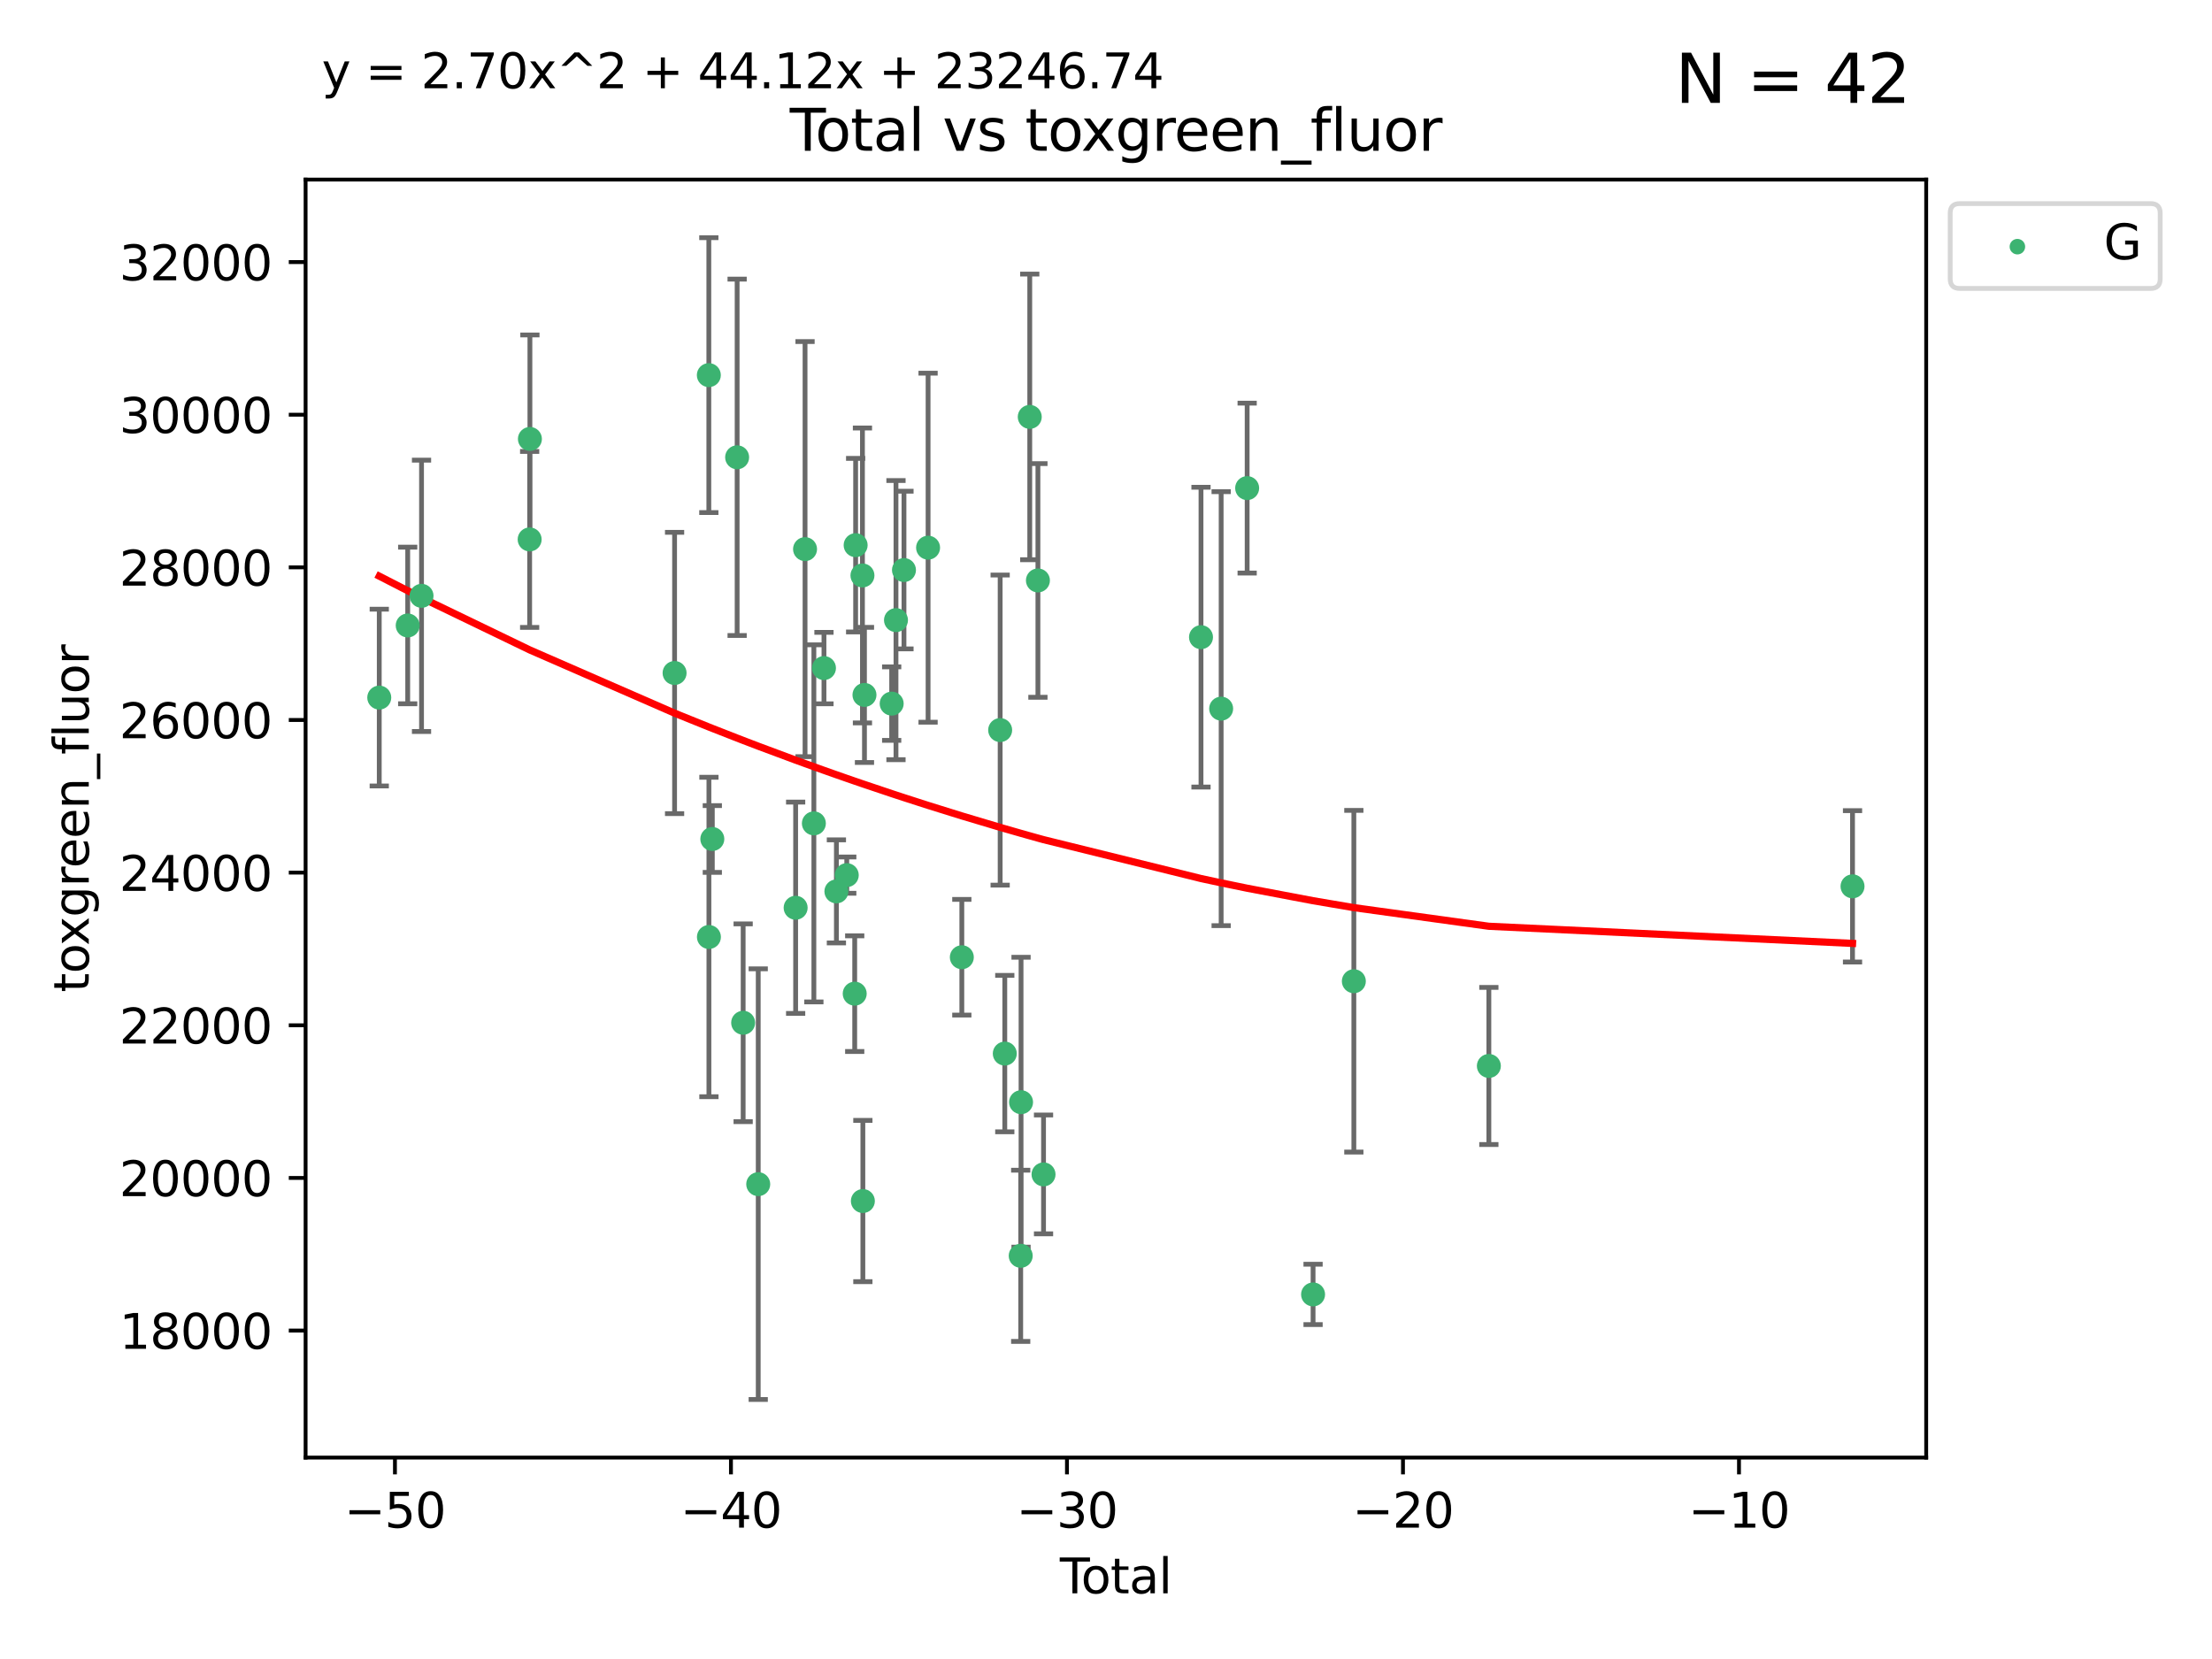 <?xml version="1.0" encoding="utf-8" standalone="no"?>
<!DOCTYPE svg PUBLIC "-//W3C//DTD SVG 1.1//EN"
  "http://www.w3.org/Graphics/SVG/1.1/DTD/svg11.dtd">
<svg xmlns:xlink="http://www.w3.org/1999/xlink" width="460.8pt" height="345.6pt" viewBox="0 0 460.8 345.6" xmlns="http://www.w3.org/2000/svg" version="1.1">
 <defs>
  <style type="text/css">*{stroke-linejoin: round; stroke-linecap: butt}</style>
 </defs>
 <g id="figure_1">
  <g id="patch_1">
   <path d="M 0 345.6 
L 460.8 345.6 
L 460.8 0 
L 0 0 
z
" style="fill: #ffffff"/>
  </g>
  <g id="axes_1">
   <g id="patch_2">
    <path d="M 63.661 303.64 
L 401.26 303.64 
L 401.26 37.411 
L 63.661 37.411 
z
" style="fill: #ffffff"/>
   </g>
   <g id="PathCollection_1">
    <defs>
     <path id="m432cf4b2cd" d="M 0 1.118 
C 0.297 1.118 0.581 1 0.791 0.791 
C 1 0.581 1.118 0.297 1.118 0 
C 1.118 -0.297 1 -0.581 0.791 -0.791 
C 0.581 -1 0.297 -1.118 0 -1.118 
C -0.297 -1.118 -0.581 -1 -0.791 -0.791 
C -1 -0.581 -1.118 -0.297 -1.118 0 
C -1.118 0.297 -1 0.581 -0.791 0.791 
C -0.581 1 -0.297 1.118 0 1.118 
z
" style="stroke: #3cb371"/>
    </defs>
    <g clip-path="url(#pe1572f5c71)">
     <use xlink:href="#m432cf4b2cd" x="79.007" y="145.32" style="fill: #3cb371; stroke: #3cb371"/>
     <use xlink:href="#m432cf4b2cd" x="84.933" y="130.296" style="fill: #3cb371; stroke: #3cb371"/>
     <use xlink:href="#m432cf4b2cd" x="87.812" y="124.121" style="fill: #3cb371; stroke: #3cb371"/>
     <use xlink:href="#m432cf4b2cd" x="110.336" y="112.372" style="fill: #3cb371; stroke: #3cb371"/>
     <use xlink:href="#m432cf4b2cd" x="110.39" y="91.441" style="fill: #3cb371; stroke: #3cb371"/>
     <use xlink:href="#m432cf4b2cd" x="140.528" y="140.196" style="fill: #3cb371; stroke: #3cb371"/>
     <use xlink:href="#m432cf4b2cd" x="147.663" y="78.146" style="fill: #3cb371; stroke: #3cb371"/>
     <use xlink:href="#m432cf4b2cd" x="147.681" y="195.193" style="fill: #3cb371; stroke: #3cb371"/>
     <use xlink:href="#m432cf4b2cd" x="148.389" y="174.778" style="fill: #3cb371; stroke: #3cb371"/>
     <use xlink:href="#m432cf4b2cd" x="153.558" y="95.264" style="fill: #3cb371; stroke: #3cb371"/>
     <use xlink:href="#m432cf4b2cd" x="154.813" y="213.059" style="fill: #3cb371; stroke: #3cb371"/>
     <use xlink:href="#m432cf4b2cd" x="157.953" y="246.683" style="fill: #3cb371; stroke: #3cb371"/>
     <use xlink:href="#m432cf4b2cd" x="165.747" y="189.102" style="fill: #3cb371; stroke: #3cb371"/>
     <use xlink:href="#m432cf4b2cd" x="167.706" y="114.391" style="fill: #3cb371; stroke: #3cb371"/>
     <use xlink:href="#m432cf4b2cd" x="169.545" y="171.524" style="fill: #3cb371; stroke: #3cb371"/>
     <use xlink:href="#m432cf4b2cd" x="171.647" y="139.172" style="fill: #3cb371; stroke: #3cb371"/>
     <use xlink:href="#m432cf4b2cd" x="174.237" y="185.694" style="fill: #3cb371; stroke: #3cb371"/>
     <use xlink:href="#m432cf4b2cd" x="176.396" y="182.306" style="fill: #3cb371; stroke: #3cb371"/>
     <use xlink:href="#m432cf4b2cd" x="178.052" y="206.998" style="fill: #3cb371; stroke: #3cb371"/>
     <use xlink:href="#m432cf4b2cd" x="178.245" y="113.569" style="fill: #3cb371; stroke: #3cb371"/>
     <use xlink:href="#m432cf4b2cd" x="179.664" y="119.877" style="fill: #3cb371; stroke: #3cb371"/>
     <use xlink:href="#m432cf4b2cd" x="179.751" y="250.197" style="fill: #3cb371; stroke: #3cb371"/>
     <use xlink:href="#m432cf4b2cd" x="180.085" y="144.766" style="fill: #3cb371; stroke: #3cb371"/>
     <use xlink:href="#m432cf4b2cd" x="185.753" y="146.577" style="fill: #3cb371; stroke: #3cb371"/>
     <use xlink:href="#m432cf4b2cd" x="186.65" y="129.182" style="fill: #3cb371; stroke: #3cb371"/>
     <use xlink:href="#m432cf4b2cd" x="188.314" y="118.751" style="fill: #3cb371; stroke: #3cb371"/>
     <use xlink:href="#m432cf4b2cd" x="193.336" y="114.09" style="fill: #3cb371; stroke: #3cb371"/>
     <use xlink:href="#m432cf4b2cd" x="200.366" y="199.409" style="fill: #3cb371; stroke: #3cb371"/>
     <use xlink:href="#m432cf4b2cd" x="208.351" y="152.089" style="fill: #3cb371; stroke: #3cb371"/>
     <use xlink:href="#m432cf4b2cd" x="209.315" y="219.481" style="fill: #3cb371; stroke: #3cb371"/>
     <use xlink:href="#m432cf4b2cd" x="212.632" y="261.609" style="fill: #3cb371; stroke: #3cb371"/>
     <use xlink:href="#m432cf4b2cd" x="212.704" y="229.607" style="fill: #3cb371; stroke: #3cb371"/>
     <use xlink:href="#m432cf4b2cd" x="214.517" y="86.847" style="fill: #3cb371; stroke: #3cb371"/>
     <use xlink:href="#m432cf4b2cd" x="216.218" y="120.915" style="fill: #3cb371; stroke: #3cb371"/>
     <use xlink:href="#m432cf4b2cd" x="217.387" y="244.649" style="fill: #3cb371; stroke: #3cb371"/>
     <use xlink:href="#m432cf4b2cd" x="250.191" y="132.733" style="fill: #3cb371; stroke: #3cb371"/>
     <use xlink:href="#m432cf4b2cd" x="254.388" y="147.623" style="fill: #3cb371; stroke: #3cb371"/>
     <use xlink:href="#m432cf4b2cd" x="259.805" y="101.68" style="fill: #3cb371; stroke: #3cb371"/>
     <use xlink:href="#m432cf4b2cd" x="273.537" y="269.651" style="fill: #3cb371; stroke: #3cb371"/>
     <use xlink:href="#m432cf4b2cd" x="282.031" y="204.406" style="fill: #3cb371; stroke: #3cb371"/>
     <use xlink:href="#m432cf4b2cd" x="310.157" y="222.057" style="fill: #3cb371; stroke: #3cb371"/>
     <use xlink:href="#m432cf4b2cd" x="385.915" y="184.64" style="fill: #3cb371; stroke: #3cb371"/>
    </g>
   </g>
   <g id="matplotlib.axis_1">
    <g id="xtick_1">
     <g id="line2d_1">
      <defs>
       <path id="mad7123195b" d="M 0 0 
L 0 3.5 
" style="stroke: #000000; stroke-width: 0.8"/>
      </defs>
      <g>
       <use xlink:href="#mad7123195b" x="82.275" y="303.64" style="stroke: #000000; stroke-width: 0.8"/>
      </g>
     </g>
     <g id="text_1">
      <!-- −50 -->
      <g transform="translate(71.722 318.238)scale(0.1 -0.1)">
       <defs>
        <path id="DejaVuSans-2212" d="M 678 2272 
L 4684 2272 
L 4684 1741 
L 678 1741 
L 678 2272 
z
" transform="scale(0.016)"/>
        <path id="DejaVuSans-35" d="M 691 4666 
L 3169 4666 
L 3169 4134 
L 1269 4134 
L 1269 2991 
Q 1406 3038 1543 3061 
Q 1681 3084 1819 3084 
Q 2600 3084 3056 2656 
Q 3513 2228 3513 1497 
Q 3513 744 3044 326 
Q 2575 -91 1722 -91 
Q 1428 -91 1123 -41 
Q 819 9 494 109 
L 494 744 
Q 775 591 1075 516 
Q 1375 441 1709 441 
Q 2250 441 2565 725 
Q 2881 1009 2881 1497 
Q 2881 1984 2565 2268 
Q 2250 2553 1709 2553 
Q 1456 2553 1204 2497 
Q 953 2441 691 2322 
L 691 4666 
z
" transform="scale(0.016)"/>
        <path id="DejaVuSans-30" d="M 2034 4250 
Q 1547 4250 1301 3770 
Q 1056 3291 1056 2328 
Q 1056 1369 1301 889 
Q 1547 409 2034 409 
Q 2525 409 2770 889 
Q 3016 1369 3016 2328 
Q 3016 3291 2770 3770 
Q 2525 4250 2034 4250 
z
M 2034 4750 
Q 2819 4750 3233 4129 
Q 3647 3509 3647 2328 
Q 3647 1150 3233 529 
Q 2819 -91 2034 -91 
Q 1250 -91 836 529 
Q 422 1150 422 2328 
Q 422 3509 836 4129 
Q 1250 4750 2034 4750 
z
" transform="scale(0.016)"/>
       </defs>
       <use xlink:href="#DejaVuSans-2212"/>
       <use xlink:href="#DejaVuSans-35" x="83.789"/>
       <use xlink:href="#DejaVuSans-30" x="147.412"/>
      </g>
     </g>
    </g>
    <g id="xtick_2">
     <g id="line2d_2">
      <g>
       <use xlink:href="#mad7123195b" x="152.272" y="303.64" style="stroke: #000000; stroke-width: 0.8"/>
      </g>
     </g>
     <g id="text_2">
      <!-- −40 -->
      <g transform="translate(141.719 318.238)scale(0.1 -0.1)">
       <defs>
        <path id="DejaVuSans-34" d="M 2419 4116 
L 825 1625 
L 2419 1625 
L 2419 4116 
z
M 2253 4666 
L 3047 4666 
L 3047 1625 
L 3713 1625 
L 3713 1100 
L 3047 1100 
L 3047 0 
L 2419 0 
L 2419 1100 
L 313 1100 
L 313 1709 
L 2253 4666 
z
" transform="scale(0.016)"/>
       </defs>
       <use xlink:href="#DejaVuSans-2212"/>
       <use xlink:href="#DejaVuSans-34" x="83.789"/>
       <use xlink:href="#DejaVuSans-30" x="147.412"/>
      </g>
     </g>
    </g>
    <g id="xtick_3">
     <g id="line2d_3">
      <g>
       <use xlink:href="#mad7123195b" x="222.269" y="303.64" style="stroke: #000000; stroke-width: 0.8"/>
      </g>
     </g>
     <g id="text_3">
      <!-- −30 -->
      <g transform="translate(211.717 318.238)scale(0.1 -0.1)">
       <defs>
        <path id="DejaVuSans-33" d="M 2597 2516 
Q 3050 2419 3304 2112 
Q 3559 1806 3559 1356 
Q 3559 666 3084 287 
Q 2609 -91 1734 -91 
Q 1441 -91 1130 -33 
Q 819 25 488 141 
L 488 750 
Q 750 597 1062 519 
Q 1375 441 1716 441 
Q 2309 441 2620 675 
Q 2931 909 2931 1356 
Q 2931 1769 2642 2001 
Q 2353 2234 1838 2234 
L 1294 2234 
L 1294 2753 
L 1863 2753 
Q 2328 2753 2575 2939 
Q 2822 3125 2822 3475 
Q 2822 3834 2567 4026 
Q 2313 4219 1838 4219 
Q 1578 4219 1281 4162 
Q 984 4106 628 3988 
L 628 4550 
Q 988 4650 1302 4700 
Q 1616 4750 1894 4750 
Q 2613 4750 3031 4423 
Q 3450 4097 3450 3541 
Q 3450 3153 3228 2886 
Q 3006 2619 2597 2516 
z
" transform="scale(0.016)"/>
       </defs>
       <use xlink:href="#DejaVuSans-2212"/>
       <use xlink:href="#DejaVuSans-33" x="83.789"/>
       <use xlink:href="#DejaVuSans-30" x="147.412"/>
      </g>
     </g>
    </g>
    <g id="xtick_4">
     <g id="line2d_4">
      <g>
       <use xlink:href="#mad7123195b" x="292.266" y="303.64" style="stroke: #000000; stroke-width: 0.8"/>
      </g>
     </g>
     <g id="text_4">
      <!-- −20 -->
      <g transform="translate(281.714 318.238)scale(0.1 -0.1)">
       <defs>
        <path id="DejaVuSans-32" d="M 1228 531 
L 3431 531 
L 3431 0 
L 469 0 
L 469 531 
Q 828 903 1448 1529 
Q 2069 2156 2228 2338 
Q 2531 2678 2651 2914 
Q 2772 3150 2772 3378 
Q 2772 3750 2511 3984 
Q 2250 4219 1831 4219 
Q 1534 4219 1204 4116 
Q 875 4013 500 3803 
L 500 4441 
Q 881 4594 1212 4672 
Q 1544 4750 1819 4750 
Q 2544 4750 2975 4387 
Q 3406 4025 3406 3419 
Q 3406 3131 3298 2873 
Q 3191 2616 2906 2266 
Q 2828 2175 2409 1742 
Q 1991 1309 1228 531 
z
" transform="scale(0.016)"/>
       </defs>
       <use xlink:href="#DejaVuSans-2212"/>
       <use xlink:href="#DejaVuSans-32" x="83.789"/>
       <use xlink:href="#DejaVuSans-30" x="147.412"/>
      </g>
     </g>
    </g>
    <g id="xtick_5">
     <g id="line2d_5">
      <g>
       <use xlink:href="#mad7123195b" x="362.263" y="303.64" style="stroke: #000000; stroke-width: 0.8"/>
      </g>
     </g>
     <g id="text_5">
      <!-- −10 -->
      <g transform="translate(351.711 318.238)scale(0.1 -0.1)">
       <defs>
        <path id="DejaVuSans-31" d="M 794 531 
L 1825 531 
L 1825 4091 
L 703 3866 
L 703 4441 
L 1819 4666 
L 2450 4666 
L 2450 531 
L 3481 531 
L 3481 0 
L 794 0 
L 794 531 
z
" transform="scale(0.016)"/>
       </defs>
       <use xlink:href="#DejaVuSans-2212"/>
       <use xlink:href="#DejaVuSans-31" x="83.789"/>
       <use xlink:href="#DejaVuSans-30" x="147.412"/>
      </g>
     </g>
    </g>
    <g id="text_6">
     <!-- Total -->
     <g transform="translate(220.784 331.917)scale(0.1 -0.1)">
      <defs>
       <path id="DejaVuSans-54" d="M -19 4666 
L 3928 4666 
L 3928 4134 
L 2272 4134 
L 2272 0 
L 1638 0 
L 1638 4134 
L -19 4134 
L -19 4666 
z
" transform="scale(0.016)"/>
       <path id="DejaVuSans-6f" d="M 1959 3097 
Q 1497 3097 1228 2736 
Q 959 2375 959 1747 
Q 959 1119 1226 758 
Q 1494 397 1959 397 
Q 2419 397 2687 759 
Q 2956 1122 2956 1747 
Q 2956 2369 2687 2733 
Q 2419 3097 1959 3097 
z
M 1959 3584 
Q 2709 3584 3137 3096 
Q 3566 2609 3566 1747 
Q 3566 888 3137 398 
Q 2709 -91 1959 -91 
Q 1206 -91 779 398 
Q 353 888 353 1747 
Q 353 2609 779 3096 
Q 1206 3584 1959 3584 
z
" transform="scale(0.016)"/>
       <path id="DejaVuSans-74" d="M 1172 4494 
L 1172 3500 
L 2356 3500 
L 2356 3053 
L 1172 3053 
L 1172 1153 
Q 1172 725 1289 603 
Q 1406 481 1766 481 
L 2356 481 
L 2356 0 
L 1766 0 
Q 1100 0 847 248 
Q 594 497 594 1153 
L 594 3053 
L 172 3053 
L 172 3500 
L 594 3500 
L 594 4494 
L 1172 4494 
z
" transform="scale(0.016)"/>
       <path id="DejaVuSans-61" d="M 2194 1759 
Q 1497 1759 1228 1600 
Q 959 1441 959 1056 
Q 959 750 1161 570 
Q 1363 391 1709 391 
Q 2188 391 2477 730 
Q 2766 1069 2766 1631 
L 2766 1759 
L 2194 1759 
z
M 3341 1997 
L 3341 0 
L 2766 0 
L 2766 531 
Q 2569 213 2275 61 
Q 1981 -91 1556 -91 
Q 1019 -91 701 211 
Q 384 513 384 1019 
Q 384 1609 779 1909 
Q 1175 2209 1959 2209 
L 2766 2209 
L 2766 2266 
Q 2766 2663 2505 2880 
Q 2244 3097 1772 3097 
Q 1472 3097 1187 3025 
Q 903 2953 641 2809 
L 641 3341 
Q 956 3463 1253 3523 
Q 1550 3584 1831 3584 
Q 2591 3584 2966 3190 
Q 3341 2797 3341 1997 
z
" transform="scale(0.016)"/>
       <path id="DejaVuSans-6c" d="M 603 4863 
L 1178 4863 
L 1178 0 
L 603 0 
L 603 4863 
z
" transform="scale(0.016)"/>
      </defs>
      <use xlink:href="#DejaVuSans-54"/>
      <use xlink:href="#DejaVuSans-6f" x="44.084"/>
      <use xlink:href="#DejaVuSans-74" x="105.266"/>
      <use xlink:href="#DejaVuSans-61" x="144.475"/>
      <use xlink:href="#DejaVuSans-6c" x="205.754"/>
     </g>
    </g>
   </g>
   <g id="matplotlib.axis_2">
    <g id="ytick_1">
     <g id="line2d_6">
      <defs>
       <path id="m85e6837f24" d="M 0 0 
L -3.5 0 
" style="stroke: #000000; stroke-width: 0.8"/>
      </defs>
      <g>
       <use xlink:href="#m85e6837f24" x="63.661" y="277.18" style="stroke: #000000; stroke-width: 0.8"/>
      </g>
     </g>
     <g id="text_7">
      <!-- 18000 -->
      <g transform="translate(24.849 280.979)scale(0.1 -0.1)">
       <defs>
        <path id="DejaVuSans-38" d="M 2034 2216 
Q 1584 2216 1326 1975 
Q 1069 1734 1069 1313 
Q 1069 891 1326 650 
Q 1584 409 2034 409 
Q 2484 409 2743 651 
Q 3003 894 3003 1313 
Q 3003 1734 2745 1975 
Q 2488 2216 2034 2216 
z
M 1403 2484 
Q 997 2584 770 2862 
Q 544 3141 544 3541 
Q 544 4100 942 4425 
Q 1341 4750 2034 4750 
Q 2731 4750 3128 4425 
Q 3525 4100 3525 3541 
Q 3525 3141 3298 2862 
Q 3072 2584 2669 2484 
Q 3125 2378 3379 2068 
Q 3634 1759 3634 1313 
Q 3634 634 3220 271 
Q 2806 -91 2034 -91 
Q 1263 -91 848 271 
Q 434 634 434 1313 
Q 434 1759 690 2068 
Q 947 2378 1403 2484 
z
M 1172 3481 
Q 1172 3119 1398 2916 
Q 1625 2713 2034 2713 
Q 2441 2713 2670 2916 
Q 2900 3119 2900 3481 
Q 2900 3844 2670 4047 
Q 2441 4250 2034 4250 
Q 1625 4250 1398 4047 
Q 1172 3844 1172 3481 
z
" transform="scale(0.016)"/>
       </defs>
       <use xlink:href="#DejaVuSans-31"/>
       <use xlink:href="#DejaVuSans-38" x="63.623"/>
       <use xlink:href="#DejaVuSans-30" x="127.246"/>
       <use xlink:href="#DejaVuSans-30" x="190.869"/>
       <use xlink:href="#DejaVuSans-30" x="254.492"/>
      </g>
     </g>
    </g>
    <g id="ytick_2">
     <g id="line2d_7">
      <g>
       <use xlink:href="#m85e6837f24" x="63.661" y="245.382" style="stroke: #000000; stroke-width: 0.8"/>
      </g>
     </g>
     <g id="text_8">
      <!-- 20000 -->
      <g transform="translate(24.849 249.181)scale(0.1 -0.1)">
       <use xlink:href="#DejaVuSans-32"/>
       <use xlink:href="#DejaVuSans-30" x="63.623"/>
       <use xlink:href="#DejaVuSans-30" x="127.246"/>
       <use xlink:href="#DejaVuSans-30" x="190.869"/>
       <use xlink:href="#DejaVuSans-30" x="254.492"/>
      </g>
     </g>
    </g>
    <g id="ytick_3">
     <g id="line2d_8">
      <g>
       <use xlink:href="#m85e6837f24" x="63.661" y="213.584" style="stroke: #000000; stroke-width: 0.8"/>
      </g>
     </g>
     <g id="text_9">
      <!-- 22000 -->
      <g transform="translate(24.849 217.383)scale(0.1 -0.1)">
       <use xlink:href="#DejaVuSans-32"/>
       <use xlink:href="#DejaVuSans-32" x="63.623"/>
       <use xlink:href="#DejaVuSans-30" x="127.246"/>
       <use xlink:href="#DejaVuSans-30" x="190.869"/>
       <use xlink:href="#DejaVuSans-30" x="254.492"/>
      </g>
     </g>
    </g>
    <g id="ytick_4">
     <g id="line2d_9">
      <g>
       <use xlink:href="#m85e6837f24" x="63.661" y="181.786" style="stroke: #000000; stroke-width: 0.8"/>
      </g>
     </g>
     <g id="text_10">
      <!-- 24000 -->
      <g transform="translate(24.849 185.585)scale(0.1 -0.1)">
       <use xlink:href="#DejaVuSans-32"/>
       <use xlink:href="#DejaVuSans-34" x="63.623"/>
       <use xlink:href="#DejaVuSans-30" x="127.246"/>
       <use xlink:href="#DejaVuSans-30" x="190.869"/>
       <use xlink:href="#DejaVuSans-30" x="254.492"/>
      </g>
     </g>
    </g>
    <g id="ytick_5">
     <g id="line2d_10">
      <g>
       <use xlink:href="#m85e6837f24" x="63.661" y="149.988" style="stroke: #000000; stroke-width: 0.8"/>
      </g>
     </g>
     <g id="text_11">
      <!-- 26000 -->
      <g transform="translate(24.849 153.787)scale(0.1 -0.1)">
       <defs>
        <path id="DejaVuSans-36" d="M 2113 2584 
Q 1688 2584 1439 2293 
Q 1191 2003 1191 1497 
Q 1191 994 1439 701 
Q 1688 409 2113 409 
Q 2538 409 2786 701 
Q 3034 994 3034 1497 
Q 3034 2003 2786 2293 
Q 2538 2584 2113 2584 
z
M 3366 4563 
L 3366 3988 
Q 3128 4100 2886 4159 
Q 2644 4219 2406 4219 
Q 1781 4219 1451 3797 
Q 1122 3375 1075 2522 
Q 1259 2794 1537 2939 
Q 1816 3084 2150 3084 
Q 2853 3084 3261 2657 
Q 3669 2231 3669 1497 
Q 3669 778 3244 343 
Q 2819 -91 2113 -91 
Q 1303 -91 875 529 
Q 447 1150 447 2328 
Q 447 3434 972 4092 
Q 1497 4750 2381 4750 
Q 2619 4750 2861 4703 
Q 3103 4656 3366 4563 
z
" transform="scale(0.016)"/>
       </defs>
       <use xlink:href="#DejaVuSans-32"/>
       <use xlink:href="#DejaVuSans-36" x="63.623"/>
       <use xlink:href="#DejaVuSans-30" x="127.246"/>
       <use xlink:href="#DejaVuSans-30" x="190.869"/>
       <use xlink:href="#DejaVuSans-30" x="254.492"/>
      </g>
     </g>
    </g>
    <g id="ytick_6">
     <g id="line2d_11">
      <g>
       <use xlink:href="#m85e6837f24" x="63.661" y="118.19" style="stroke: #000000; stroke-width: 0.8"/>
      </g>
     </g>
     <g id="text_12">
      <!-- 28000 -->
      <g transform="translate(24.849 121.99)scale(0.1 -0.1)">
       <use xlink:href="#DejaVuSans-32"/>
       <use xlink:href="#DejaVuSans-38" x="63.623"/>
       <use xlink:href="#DejaVuSans-30" x="127.246"/>
       <use xlink:href="#DejaVuSans-30" x="190.869"/>
       <use xlink:href="#DejaVuSans-30" x="254.492"/>
      </g>
     </g>
    </g>
    <g id="ytick_7">
     <g id="line2d_12">
      <g>
       <use xlink:href="#m85e6837f24" x="63.661" y="86.392" style="stroke: #000000; stroke-width: 0.8"/>
      </g>
     </g>
     <g id="text_13">
      <!-- 30000 -->
      <g transform="translate(24.849 90.192)scale(0.1 -0.1)">
       <use xlink:href="#DejaVuSans-33"/>
       <use xlink:href="#DejaVuSans-30" x="63.623"/>
       <use xlink:href="#DejaVuSans-30" x="127.246"/>
       <use xlink:href="#DejaVuSans-30" x="190.869"/>
       <use xlink:href="#DejaVuSans-30" x="254.492"/>
      </g>
     </g>
    </g>
    <g id="ytick_8">
     <g id="line2d_13">
      <g>
       <use xlink:href="#m85e6837f24" x="63.661" y="54.595" style="stroke: #000000; stroke-width: 0.8"/>
      </g>
     </g>
     <g id="text_14">
      <!-- 32000 -->
      <g transform="translate(24.849 58.394)scale(0.1 -0.1)">
       <use xlink:href="#DejaVuSans-33"/>
       <use xlink:href="#DejaVuSans-32" x="63.623"/>
       <use xlink:href="#DejaVuSans-30" x="127.246"/>
       <use xlink:href="#DejaVuSans-30" x="190.869"/>
       <use xlink:href="#DejaVuSans-30" x="254.492"/>
      </g>
     </g>
    </g>
    <g id="text_15">
     <!-- toxgreen_fluor -->
     <g transform="translate(18.491 206.72)rotate(-90)scale(0.1 -0.1)">
      <defs>
       <path id="DejaVuSans-78" d="M 3513 3500 
L 2247 1797 
L 3578 0 
L 2900 0 
L 1881 1375 
L 863 0 
L 184 0 
L 1544 1831 
L 300 3500 
L 978 3500 
L 1906 2253 
L 2834 3500 
L 3513 3500 
z
" transform="scale(0.016)"/>
       <path id="DejaVuSans-67" d="M 2906 1791 
Q 2906 2416 2648 2759 
Q 2391 3103 1925 3103 
Q 1463 3103 1205 2759 
Q 947 2416 947 1791 
Q 947 1169 1205 825 
Q 1463 481 1925 481 
Q 2391 481 2648 825 
Q 2906 1169 2906 1791 
z
M 3481 434 
Q 3481 -459 3084 -895 
Q 2688 -1331 1869 -1331 
Q 1566 -1331 1297 -1286 
Q 1028 -1241 775 -1147 
L 775 -588 
Q 1028 -725 1275 -790 
Q 1522 -856 1778 -856 
Q 2344 -856 2625 -561 
Q 2906 -266 2906 331 
L 2906 616 
Q 2728 306 2450 153 
Q 2172 0 1784 0 
Q 1141 0 747 490 
Q 353 981 353 1791 
Q 353 2603 747 3093 
Q 1141 3584 1784 3584 
Q 2172 3584 2450 3431 
Q 2728 3278 2906 2969 
L 2906 3500 
L 3481 3500 
L 3481 434 
z
" transform="scale(0.016)"/>
       <path id="DejaVuSans-72" d="M 2631 2963 
Q 2534 3019 2420 3045 
Q 2306 3072 2169 3072 
Q 1681 3072 1420 2755 
Q 1159 2438 1159 1844 
L 1159 0 
L 581 0 
L 581 3500 
L 1159 3500 
L 1159 2956 
Q 1341 3275 1631 3429 
Q 1922 3584 2338 3584 
Q 2397 3584 2469 3576 
Q 2541 3569 2628 3553 
L 2631 2963 
z
" transform="scale(0.016)"/>
       <path id="DejaVuSans-65" d="M 3597 1894 
L 3597 1613 
L 953 1613 
Q 991 1019 1311 708 
Q 1631 397 2203 397 
Q 2534 397 2845 478 
Q 3156 559 3463 722 
L 3463 178 
Q 3153 47 2828 -22 
Q 2503 -91 2169 -91 
Q 1331 -91 842 396 
Q 353 884 353 1716 
Q 353 2575 817 3079 
Q 1281 3584 2069 3584 
Q 2775 3584 3186 3129 
Q 3597 2675 3597 1894 
z
M 3022 2063 
Q 3016 2534 2758 2815 
Q 2500 3097 2075 3097 
Q 1594 3097 1305 2825 
Q 1016 2553 972 2059 
L 3022 2063 
z
" transform="scale(0.016)"/>
       <path id="DejaVuSans-6e" d="M 3513 2113 
L 3513 0 
L 2938 0 
L 2938 2094 
Q 2938 2591 2744 2837 
Q 2550 3084 2163 3084 
Q 1697 3084 1428 2787 
Q 1159 2491 1159 1978 
L 1159 0 
L 581 0 
L 581 3500 
L 1159 3500 
L 1159 2956 
Q 1366 3272 1645 3428 
Q 1925 3584 2291 3584 
Q 2894 3584 3203 3211 
Q 3513 2838 3513 2113 
z
" transform="scale(0.016)"/>
       <path id="DejaVuSans-5f" d="M 3263 -1063 
L 3263 -1509 
L -63 -1509 
L -63 -1063 
L 3263 -1063 
z
" transform="scale(0.016)"/>
       <path id="DejaVuSans-66" d="M 2375 4863 
L 2375 4384 
L 1825 4384 
Q 1516 4384 1395 4259 
Q 1275 4134 1275 3809 
L 1275 3500 
L 2222 3500 
L 2222 3053 
L 1275 3053 
L 1275 0 
L 697 0 
L 697 3053 
L 147 3053 
L 147 3500 
L 697 3500 
L 697 3744 
Q 697 4328 969 4595 
Q 1241 4863 1831 4863 
L 2375 4863 
z
" transform="scale(0.016)"/>
       <path id="DejaVuSans-75" d="M 544 1381 
L 544 3500 
L 1119 3500 
L 1119 1403 
Q 1119 906 1312 657 
Q 1506 409 1894 409 
Q 2359 409 2629 706 
Q 2900 1003 2900 1516 
L 2900 3500 
L 3475 3500 
L 3475 0 
L 2900 0 
L 2900 538 
Q 2691 219 2414 64 
Q 2138 -91 1772 -91 
Q 1169 -91 856 284 
Q 544 659 544 1381 
z
M 1991 3584 
L 1991 3584 
z
" transform="scale(0.016)"/>
      </defs>
      <use xlink:href="#DejaVuSans-74"/>
      <use xlink:href="#DejaVuSans-6f" x="39.209"/>
      <use xlink:href="#DejaVuSans-78" x="97.266"/>
      <use xlink:href="#DejaVuSans-67" x="156.445"/>
      <use xlink:href="#DejaVuSans-72" x="219.922"/>
      <use xlink:href="#DejaVuSans-65" x="258.785"/>
      <use xlink:href="#DejaVuSans-65" x="320.309"/>
      <use xlink:href="#DejaVuSans-6e" x="381.832"/>
      <use xlink:href="#DejaVuSans-5f" x="445.211"/>
      <use xlink:href="#DejaVuSans-66" x="495.211"/>
      <use xlink:href="#DejaVuSans-6c" x="530.416"/>
      <use xlink:href="#DejaVuSans-75" x="558.199"/>
      <use xlink:href="#DejaVuSans-6f" x="621.578"/>
      <use xlink:href="#DejaVuSans-72" x="682.76"/>
     </g>
    </g>
   </g>
   <g id="LineCollection_1">
    <path d="M 79.007 163.732 
L 79.007 126.908 
" clip-path="url(#pe1572f5c71)" style="fill: none; stroke: #696969"/>
    <path d="M 84.933 146.61 
L 84.933 113.982 
" clip-path="url(#pe1572f5c71)" style="fill: none; stroke: #696969"/>
    <path d="M 87.812 152.384 
L 87.812 95.857 
" clip-path="url(#pe1572f5c71)" style="fill: none; stroke: #696969"/>
    <path d="M 110.336 130.698 
L 110.336 94.046 
" clip-path="url(#pe1572f5c71)" style="fill: none; stroke: #696969"/>
    <path d="M 110.39 113.102 
L 110.39 69.779 
" clip-path="url(#pe1572f5c71)" style="fill: none; stroke: #696969"/>
    <path d="M 140.528 169.496 
L 140.528 110.896 
" clip-path="url(#pe1572f5c71)" style="fill: none; stroke: #696969"/>
    <path d="M 147.663 106.78 
L 147.663 49.513 
" clip-path="url(#pe1572f5c71)" style="fill: none; stroke: #696969"/>
    <path d="M 147.681 228.467 
L 147.681 161.919 
" clip-path="url(#pe1572f5c71)" style="fill: none; stroke: #696969"/>
    <path d="M 148.389 181.735 
L 148.389 167.82 
" clip-path="url(#pe1572f5c71)" style="fill: none; stroke: #696969"/>
    <path d="M 153.558 132.382 
L 153.558 58.147 
" clip-path="url(#pe1572f5c71)" style="fill: none; stroke: #696969"/>
    <path d="M 154.813 233.659 
L 154.813 192.459 
" clip-path="url(#pe1572f5c71)" style="fill: none; stroke: #696969"/>
    <path d="M 157.953 291.539 
L 157.953 201.827 
" clip-path="url(#pe1572f5c71)" style="fill: none; stroke: #696969"/>
    <path d="M 165.747 211.113 
L 165.747 167.092 
" clip-path="url(#pe1572f5c71)" style="fill: none; stroke: #696969"/>
    <path d="M 167.706 157.627 
L 167.706 71.155 
" clip-path="url(#pe1572f5c71)" style="fill: none; stroke: #696969"/>
    <path d="M 169.545 208.719 
L 169.545 134.329 
" clip-path="url(#pe1572f5c71)" style="fill: none; stroke: #696969"/>
    <path d="M 171.647 146.611 
L 171.647 131.733 
" clip-path="url(#pe1572f5c71)" style="fill: none; stroke: #696969"/>
    <path d="M 174.237 196.431 
L 174.237 174.958 
" clip-path="url(#pe1572f5c71)" style="fill: none; stroke: #696969"/>
    <path d="M 176.396 186.085 
L 176.396 178.527 
" clip-path="url(#pe1572f5c71)" style="fill: none; stroke: #696969"/>
    <path d="M 178.052 219.045 
L 178.052 194.951 
" clip-path="url(#pe1572f5c71)" style="fill: none; stroke: #696969"/>
    <path d="M 178.245 131.647 
L 178.245 95.491 
" clip-path="url(#pe1572f5c71)" style="fill: none; stroke: #696969"/>
    <path d="M 179.664 150.594 
L 179.664 89.161 
" clip-path="url(#pe1572f5c71)" style="fill: none; stroke: #696969"/>
    <path d="M 179.751 266.994 
L 179.751 233.4 
" clip-path="url(#pe1572f5c71)" style="fill: none; stroke: #696969"/>
    <path d="M 180.085 158.84 
L 180.085 130.692 
" clip-path="url(#pe1572f5c71)" style="fill: none; stroke: #696969"/>
    <path d="M 185.753 154.235 
L 185.753 138.919 
" clip-path="url(#pe1572f5c71)" style="fill: none; stroke: #696969"/>
    <path d="M 186.65 158.257 
L 186.65 100.108 
" clip-path="url(#pe1572f5c71)" style="fill: none; stroke: #696969"/>
    <path d="M 188.314 135.172 
L 188.314 102.331 
" clip-path="url(#pe1572f5c71)" style="fill: none; stroke: #696969"/>
    <path d="M 193.336 150.444 
L 193.336 77.736 
" clip-path="url(#pe1572f5c71)" style="fill: none; stroke: #696969"/>
    <path d="M 200.366 211.458 
L 200.366 187.361 
" clip-path="url(#pe1572f5c71)" style="fill: none; stroke: #696969"/>
    <path d="M 208.351 184.386 
L 208.351 119.793 
" clip-path="url(#pe1572f5c71)" style="fill: none; stroke: #696969"/>
    <path d="M 209.315 235.774 
L 209.315 203.187 
" clip-path="url(#pe1572f5c71)" style="fill: none; stroke: #696969"/>
    <path d="M 212.632 279.442 
L 212.632 243.775 
" clip-path="url(#pe1572f5c71)" style="fill: none; stroke: #696969"/>
    <path d="M 212.704 259.799 
L 212.704 199.415 
" clip-path="url(#pe1572f5c71)" style="fill: none; stroke: #696969"/>
    <path d="M 214.517 116.602 
L 214.517 57.093 
" clip-path="url(#pe1572f5c71)" style="fill: none; stroke: #696969"/>
    <path d="M 216.218 145.255 
L 216.218 96.574 
" clip-path="url(#pe1572f5c71)" style="fill: none; stroke: #696969"/>
    <path d="M 217.387 257.028 
L 217.387 232.27 
" clip-path="url(#pe1572f5c71)" style="fill: none; stroke: #696969"/>
    <path d="M 250.191 163.96 
L 250.191 101.507 
" clip-path="url(#pe1572f5c71)" style="fill: none; stroke: #696969"/>
    <path d="M 254.388 192.827 
L 254.388 102.42 
" clip-path="url(#pe1572f5c71)" style="fill: none; stroke: #696969"/>
    <path d="M 259.805 119.378 
L 259.805 83.982 
" clip-path="url(#pe1572f5c71)" style="fill: none; stroke: #696969"/>
    <path d="M 273.537 275.936 
L 273.537 263.366 
" clip-path="url(#pe1572f5c71)" style="fill: none; stroke: #696969"/>
    <path d="M 282.031 239.996 
L 282.031 168.817 
" clip-path="url(#pe1572f5c71)" style="fill: none; stroke: #696969"/>
    <path d="M 310.157 238.422 
L 310.157 205.692 
" clip-path="url(#pe1572f5c71)" style="fill: none; stroke: #696969"/>
    <path d="M 385.915 200.407 
L 385.915 168.874 
" clip-path="url(#pe1572f5c71)" style="fill: none; stroke: #696969"/>
   </g>
   <g id="line2d_14">
    <defs>
     <path id="m3d7e86bac6" d="M 2 0 
L -2 -0 
" style="stroke: #696969"/>
    </defs>
    <g clip-path="url(#pe1572f5c71)">
     <use xlink:href="#m3d7e86bac6" x="79.007" y="163.732" style="fill: #696969; stroke: #696969"/>
     <use xlink:href="#m3d7e86bac6" x="84.933" y="146.61" style="fill: #696969; stroke: #696969"/>
     <use xlink:href="#m3d7e86bac6" x="87.812" y="152.384" style="fill: #696969; stroke: #696969"/>
     <use xlink:href="#m3d7e86bac6" x="110.336" y="130.698" style="fill: #696969; stroke: #696969"/>
     <use xlink:href="#m3d7e86bac6" x="110.39" y="113.102" style="fill: #696969; stroke: #696969"/>
     <use xlink:href="#m3d7e86bac6" x="140.528" y="169.496" style="fill: #696969; stroke: #696969"/>
     <use xlink:href="#m3d7e86bac6" x="147.663" y="106.78" style="fill: #696969; stroke: #696969"/>
     <use xlink:href="#m3d7e86bac6" x="147.681" y="228.467" style="fill: #696969; stroke: #696969"/>
     <use xlink:href="#m3d7e86bac6" x="148.389" y="181.735" style="fill: #696969; stroke: #696969"/>
     <use xlink:href="#m3d7e86bac6" x="153.558" y="132.382" style="fill: #696969; stroke: #696969"/>
     <use xlink:href="#m3d7e86bac6" x="154.813" y="233.659" style="fill: #696969; stroke: #696969"/>
     <use xlink:href="#m3d7e86bac6" x="157.953" y="291.539" style="fill: #696969; stroke: #696969"/>
     <use xlink:href="#m3d7e86bac6" x="165.747" y="211.113" style="fill: #696969; stroke: #696969"/>
     <use xlink:href="#m3d7e86bac6" x="167.706" y="157.627" style="fill: #696969; stroke: #696969"/>
     <use xlink:href="#m3d7e86bac6" x="169.545" y="208.719" style="fill: #696969; stroke: #696969"/>
     <use xlink:href="#m3d7e86bac6" x="171.647" y="146.611" style="fill: #696969; stroke: #696969"/>
     <use xlink:href="#m3d7e86bac6" x="174.237" y="196.431" style="fill: #696969; stroke: #696969"/>
     <use xlink:href="#m3d7e86bac6" x="176.396" y="186.085" style="fill: #696969; stroke: #696969"/>
     <use xlink:href="#m3d7e86bac6" x="178.052" y="219.045" style="fill: #696969; stroke: #696969"/>
     <use xlink:href="#m3d7e86bac6" x="178.245" y="131.647" style="fill: #696969; stroke: #696969"/>
     <use xlink:href="#m3d7e86bac6" x="179.664" y="150.594" style="fill: #696969; stroke: #696969"/>
     <use xlink:href="#m3d7e86bac6" x="179.751" y="266.994" style="fill: #696969; stroke: #696969"/>
     <use xlink:href="#m3d7e86bac6" x="180.085" y="158.84" style="fill: #696969; stroke: #696969"/>
     <use xlink:href="#m3d7e86bac6" x="185.753" y="154.235" style="fill: #696969; stroke: #696969"/>
     <use xlink:href="#m3d7e86bac6" x="186.65" y="158.257" style="fill: #696969; stroke: #696969"/>
     <use xlink:href="#m3d7e86bac6" x="188.314" y="135.172" style="fill: #696969; stroke: #696969"/>
     <use xlink:href="#m3d7e86bac6" x="193.336" y="150.444" style="fill: #696969; stroke: #696969"/>
     <use xlink:href="#m3d7e86bac6" x="200.366" y="211.458" style="fill: #696969; stroke: #696969"/>
     <use xlink:href="#m3d7e86bac6" x="208.351" y="184.386" style="fill: #696969; stroke: #696969"/>
     <use xlink:href="#m3d7e86bac6" x="209.315" y="235.774" style="fill: #696969; stroke: #696969"/>
     <use xlink:href="#m3d7e86bac6" x="212.632" y="279.442" style="fill: #696969; stroke: #696969"/>
     <use xlink:href="#m3d7e86bac6" x="212.704" y="259.799" style="fill: #696969; stroke: #696969"/>
     <use xlink:href="#m3d7e86bac6" x="214.517" y="116.602" style="fill: #696969; stroke: #696969"/>
     <use xlink:href="#m3d7e86bac6" x="216.218" y="145.255" style="fill: #696969; stroke: #696969"/>
     <use xlink:href="#m3d7e86bac6" x="217.387" y="257.028" style="fill: #696969; stroke: #696969"/>
     <use xlink:href="#m3d7e86bac6" x="250.191" y="163.96" style="fill: #696969; stroke: #696969"/>
     <use xlink:href="#m3d7e86bac6" x="254.388" y="192.827" style="fill: #696969; stroke: #696969"/>
     <use xlink:href="#m3d7e86bac6" x="259.805" y="119.378" style="fill: #696969; stroke: #696969"/>
     <use xlink:href="#m3d7e86bac6" x="273.537" y="275.936" style="fill: #696969; stroke: #696969"/>
     <use xlink:href="#m3d7e86bac6" x="282.031" y="239.996" style="fill: #696969; stroke: #696969"/>
     <use xlink:href="#m3d7e86bac6" x="310.157" y="238.422" style="fill: #696969; stroke: #696969"/>
     <use xlink:href="#m3d7e86bac6" x="385.915" y="200.407" style="fill: #696969; stroke: #696969"/>
    </g>
   </g>
   <g id="line2d_15">
    <g clip-path="url(#pe1572f5c71)">
     <use xlink:href="#m3d7e86bac6" x="79.007" y="126.908" style="fill: #696969; stroke: #696969"/>
     <use xlink:href="#m3d7e86bac6" x="84.933" y="113.982" style="fill: #696969; stroke: #696969"/>
     <use xlink:href="#m3d7e86bac6" x="87.812" y="95.857" style="fill: #696969; stroke: #696969"/>
     <use xlink:href="#m3d7e86bac6" x="110.336" y="94.046" style="fill: #696969; stroke: #696969"/>
     <use xlink:href="#m3d7e86bac6" x="110.39" y="69.779" style="fill: #696969; stroke: #696969"/>
     <use xlink:href="#m3d7e86bac6" x="140.528" y="110.896" style="fill: #696969; stroke: #696969"/>
     <use xlink:href="#m3d7e86bac6" x="147.663" y="49.513" style="fill: #696969; stroke: #696969"/>
     <use xlink:href="#m3d7e86bac6" x="147.681" y="161.919" style="fill: #696969; stroke: #696969"/>
     <use xlink:href="#m3d7e86bac6" x="148.389" y="167.82" style="fill: #696969; stroke: #696969"/>
     <use xlink:href="#m3d7e86bac6" x="153.558" y="58.147" style="fill: #696969; stroke: #696969"/>
     <use xlink:href="#m3d7e86bac6" x="154.813" y="192.459" style="fill: #696969; stroke: #696969"/>
     <use xlink:href="#m3d7e86bac6" x="157.953" y="201.827" style="fill: #696969; stroke: #696969"/>
     <use xlink:href="#m3d7e86bac6" x="165.747" y="167.092" style="fill: #696969; stroke: #696969"/>
     <use xlink:href="#m3d7e86bac6" x="167.706" y="71.155" style="fill: #696969; stroke: #696969"/>
     <use xlink:href="#m3d7e86bac6" x="169.545" y="134.329" style="fill: #696969; stroke: #696969"/>
     <use xlink:href="#m3d7e86bac6" x="171.647" y="131.733" style="fill: #696969; stroke: #696969"/>
     <use xlink:href="#m3d7e86bac6" x="174.237" y="174.958" style="fill: #696969; stroke: #696969"/>
     <use xlink:href="#m3d7e86bac6" x="176.396" y="178.527" style="fill: #696969; stroke: #696969"/>
     <use xlink:href="#m3d7e86bac6" x="178.052" y="194.951" style="fill: #696969; stroke: #696969"/>
     <use xlink:href="#m3d7e86bac6" x="178.245" y="95.491" style="fill: #696969; stroke: #696969"/>
     <use xlink:href="#m3d7e86bac6" x="179.664" y="89.161" style="fill: #696969; stroke: #696969"/>
     <use xlink:href="#m3d7e86bac6" x="179.751" y="233.4" style="fill: #696969; stroke: #696969"/>
     <use xlink:href="#m3d7e86bac6" x="180.085" y="130.692" style="fill: #696969; stroke: #696969"/>
     <use xlink:href="#m3d7e86bac6" x="185.753" y="138.919" style="fill: #696969; stroke: #696969"/>
     <use xlink:href="#m3d7e86bac6" x="186.65" y="100.108" style="fill: #696969; stroke: #696969"/>
     <use xlink:href="#m3d7e86bac6" x="188.314" y="102.331" style="fill: #696969; stroke: #696969"/>
     <use xlink:href="#m3d7e86bac6" x="193.336" y="77.736" style="fill: #696969; stroke: #696969"/>
     <use xlink:href="#m3d7e86bac6" x="200.366" y="187.361" style="fill: #696969; stroke: #696969"/>
     <use xlink:href="#m3d7e86bac6" x="208.351" y="119.793" style="fill: #696969; stroke: #696969"/>
     <use xlink:href="#m3d7e86bac6" x="209.315" y="203.187" style="fill: #696969; stroke: #696969"/>
     <use xlink:href="#m3d7e86bac6" x="212.632" y="243.775" style="fill: #696969; stroke: #696969"/>
     <use xlink:href="#m3d7e86bac6" x="212.704" y="199.415" style="fill: #696969; stroke: #696969"/>
     <use xlink:href="#m3d7e86bac6" x="214.517" y="57.093" style="fill: #696969; stroke: #696969"/>
     <use xlink:href="#m3d7e86bac6" x="216.218" y="96.574" style="fill: #696969; stroke: #696969"/>
     <use xlink:href="#m3d7e86bac6" x="217.387" y="232.27" style="fill: #696969; stroke: #696969"/>
     <use xlink:href="#m3d7e86bac6" x="250.191" y="101.507" style="fill: #696969; stroke: #696969"/>
     <use xlink:href="#m3d7e86bac6" x="254.388" y="102.42" style="fill: #696969; stroke: #696969"/>
     <use xlink:href="#m3d7e86bac6" x="259.805" y="83.982" style="fill: #696969; stroke: #696969"/>
     <use xlink:href="#m3d7e86bac6" x="273.537" y="263.366" style="fill: #696969; stroke: #696969"/>
     <use xlink:href="#m3d7e86bac6" x="282.031" y="168.817" style="fill: #696969; stroke: #696969"/>
     <use xlink:href="#m3d7e86bac6" x="310.157" y="205.692" style="fill: #696969; stroke: #696969"/>
     <use xlink:href="#m3d7e86bac6" x="385.915" y="168.874" style="fill: #696969; stroke: #696969"/>
    </g>
   </g>
   <g id="line2d_16">
    <path d="M 79.007 120.023 
L 84.933 123.06 
L 87.812 124.514 
L 110.336 135.384 
L 110.39 135.408 
L 140.528 148.562 
L 147.663 151.443 
L 147.681 151.451 
L 148.389 151.732 
L 153.558 153.757 
L 154.813 154.242 
L 157.953 155.442 
L 165.747 158.348 
L 167.706 159.061 
L 169.545 159.725 
L 171.647 160.477 
L 174.237 161.392 
L 176.396 162.146 
L 178.052 162.719 
L 178.245 162.785 
L 179.664 163.272 
L 179.751 163.301 
L 180.085 163.415 
L 185.753 165.319 
L 186.65 165.616 
L 188.314 166.161 
L 193.336 167.779 
L 200.366 169.969 
L 208.351 172.352 
L 209.315 172.632 
L 212.632 173.584 
L 212.704 173.604 
L 214.517 174.116 
L 216.218 174.591 
L 217.387 174.914 
L 250.191 183.015 
L 254.388 183.916 
L 259.805 185.033 
L 273.537 187.634 
L 282.031 189.078 
L 310.157 192.959 
L 385.915 196.528 
" clip-path="url(#pe1572f5c71)" style="fill: none; stroke: #ff0000; stroke-width: 1.5; stroke-linecap: square"/>
   </g>
   <g id="line2d_17">
    <defs>
     <path id="md48b5463e5" d="M 0 2 
C 0.53 2 1.039 1.789 1.414 1.414 
C 1.789 1.039 2 0.53 2 0 
C 2 -0.53 1.789 -1.039 1.414 -1.414 
C 1.039 -1.789 0.53 -2 0 -2 
C -0.53 -2 -1.039 -1.789 -1.414 -1.414 
C -1.789 -1.039 -2 -0.53 -2 0 
C -2 0.53 -1.789 1.039 -1.414 1.414 
C -1.039 1.789 -0.53 2 0 2 
z
" style="stroke: #3cb371"/>
    </defs>
    <g clip-path="url(#pe1572f5c71)">
     <use xlink:href="#md48b5463e5" x="79.007" y="145.32" style="fill: #3cb371; stroke: #3cb371"/>
     <use xlink:href="#md48b5463e5" x="84.933" y="130.296" style="fill: #3cb371; stroke: #3cb371"/>
     <use xlink:href="#md48b5463e5" x="87.812" y="124.121" style="fill: #3cb371; stroke: #3cb371"/>
     <use xlink:href="#md48b5463e5" x="110.336" y="112.372" style="fill: #3cb371; stroke: #3cb371"/>
     <use xlink:href="#md48b5463e5" x="110.39" y="91.441" style="fill: #3cb371; stroke: #3cb371"/>
     <use xlink:href="#md48b5463e5" x="140.528" y="140.196" style="fill: #3cb371; stroke: #3cb371"/>
     <use xlink:href="#md48b5463e5" x="147.663" y="78.146" style="fill: #3cb371; stroke: #3cb371"/>
     <use xlink:href="#md48b5463e5" x="147.681" y="195.193" style="fill: #3cb371; stroke: #3cb371"/>
     <use xlink:href="#md48b5463e5" x="148.389" y="174.778" style="fill: #3cb371; stroke: #3cb371"/>
     <use xlink:href="#md48b5463e5" x="153.558" y="95.264" style="fill: #3cb371; stroke: #3cb371"/>
     <use xlink:href="#md48b5463e5" x="154.813" y="213.059" style="fill: #3cb371; stroke: #3cb371"/>
     <use xlink:href="#md48b5463e5" x="157.953" y="246.683" style="fill: #3cb371; stroke: #3cb371"/>
     <use xlink:href="#md48b5463e5" x="165.747" y="189.102" style="fill: #3cb371; stroke: #3cb371"/>
     <use xlink:href="#md48b5463e5" x="167.706" y="114.391" style="fill: #3cb371; stroke: #3cb371"/>
     <use xlink:href="#md48b5463e5" x="169.545" y="171.524" style="fill: #3cb371; stroke: #3cb371"/>
     <use xlink:href="#md48b5463e5" x="171.647" y="139.172" style="fill: #3cb371; stroke: #3cb371"/>
     <use xlink:href="#md48b5463e5" x="174.237" y="185.694" style="fill: #3cb371; stroke: #3cb371"/>
     <use xlink:href="#md48b5463e5" x="176.396" y="182.306" style="fill: #3cb371; stroke: #3cb371"/>
     <use xlink:href="#md48b5463e5" x="178.052" y="206.998" style="fill: #3cb371; stroke: #3cb371"/>
     <use xlink:href="#md48b5463e5" x="178.245" y="113.569" style="fill: #3cb371; stroke: #3cb371"/>
     <use xlink:href="#md48b5463e5" x="179.664" y="119.877" style="fill: #3cb371; stroke: #3cb371"/>
     <use xlink:href="#md48b5463e5" x="179.751" y="250.197" style="fill: #3cb371; stroke: #3cb371"/>
     <use xlink:href="#md48b5463e5" x="180.085" y="144.766" style="fill: #3cb371; stroke: #3cb371"/>
     <use xlink:href="#md48b5463e5" x="185.753" y="146.577" style="fill: #3cb371; stroke: #3cb371"/>
     <use xlink:href="#md48b5463e5" x="186.65" y="129.182" style="fill: #3cb371; stroke: #3cb371"/>
     <use xlink:href="#md48b5463e5" x="188.314" y="118.751" style="fill: #3cb371; stroke: #3cb371"/>
     <use xlink:href="#md48b5463e5" x="193.336" y="114.09" style="fill: #3cb371; stroke: #3cb371"/>
     <use xlink:href="#md48b5463e5" x="200.366" y="199.409" style="fill: #3cb371; stroke: #3cb371"/>
     <use xlink:href="#md48b5463e5" x="208.351" y="152.089" style="fill: #3cb371; stroke: #3cb371"/>
     <use xlink:href="#md48b5463e5" x="209.315" y="219.481" style="fill: #3cb371; stroke: #3cb371"/>
     <use xlink:href="#md48b5463e5" x="212.632" y="261.609" style="fill: #3cb371; stroke: #3cb371"/>
     <use xlink:href="#md48b5463e5" x="212.704" y="229.607" style="fill: #3cb371; stroke: #3cb371"/>
     <use xlink:href="#md48b5463e5" x="214.517" y="86.847" style="fill: #3cb371; stroke: #3cb371"/>
     <use xlink:href="#md48b5463e5" x="216.218" y="120.915" style="fill: #3cb371; stroke: #3cb371"/>
     <use xlink:href="#md48b5463e5" x="217.387" y="244.649" style="fill: #3cb371; stroke: #3cb371"/>
     <use xlink:href="#md48b5463e5" x="250.191" y="132.733" style="fill: #3cb371; stroke: #3cb371"/>
     <use xlink:href="#md48b5463e5" x="254.388" y="147.623" style="fill: #3cb371; stroke: #3cb371"/>
     <use xlink:href="#md48b5463e5" x="259.805" y="101.68" style="fill: #3cb371; stroke: #3cb371"/>
     <use xlink:href="#md48b5463e5" x="273.537" y="269.651" style="fill: #3cb371; stroke: #3cb371"/>
     <use xlink:href="#md48b5463e5" x="282.031" y="204.406" style="fill: #3cb371; stroke: #3cb371"/>
     <use xlink:href="#md48b5463e5" x="310.157" y="222.057" style="fill: #3cb371; stroke: #3cb371"/>
     <use xlink:href="#md48b5463e5" x="385.915" y="184.64" style="fill: #3cb371; stroke: #3cb371"/>
    </g>
   </g>
   <g id="patch_3">
    <path d="M 63.661 303.64 
L 63.661 37.411 
" style="fill: none; stroke: #000000; stroke-width: 0.8; stroke-linejoin: miter; stroke-linecap: square"/>
   </g>
   <g id="patch_4">
    <path d="M 401.26 303.64 
L 401.26 37.411 
" style="fill: none; stroke: #000000; stroke-width: 0.8; stroke-linejoin: miter; stroke-linecap: square"/>
   </g>
   <g id="patch_5">
    <path d="M 63.661 303.64 
L 401.26 303.64 
" style="fill: none; stroke: #000000; stroke-width: 0.8; stroke-linejoin: miter; stroke-linecap: square"/>
   </g>
   <g id="patch_6">
    <path d="M 63.661 37.411 
L 401.26 37.411 
" style="fill: none; stroke: #000000; stroke-width: 0.8; stroke-linejoin: miter; stroke-linecap: square"/>
   </g>
   <g id="text_16">
    <!-- N = 42 -->
    <g transform="translate(348.965 21.426)scale(0.14 -0.14)">
     <defs>
      <path id="DejaVuSans-4e" d="M 628 4666 
L 1478 4666 
L 3547 763 
L 3547 4666 
L 4159 4666 
L 4159 0 
L 3309 0 
L 1241 3903 
L 1241 0 
L 628 0 
L 628 4666 
z
" transform="scale(0.016)"/>
      <path id="DejaVuSans-20" transform="scale(0.016)"/>
      <path id="DejaVuSans-3d" d="M 678 2906 
L 4684 2906 
L 4684 2381 
L 678 2381 
L 678 2906 
z
M 678 1631 
L 4684 1631 
L 4684 1100 
L 678 1100 
L 678 1631 
z
" transform="scale(0.016)"/>
     </defs>
     <use xlink:href="#DejaVuSans-4e"/>
     <use xlink:href="#DejaVuSans-20" x="74.805"/>
     <use xlink:href="#DejaVuSans-3d" x="106.592"/>
     <use xlink:href="#DejaVuSans-20" x="190.381"/>
     <use xlink:href="#DejaVuSans-34" x="222.168"/>
     <use xlink:href="#DejaVuSans-32" x="285.791"/>
    </g>
   </g>
   <g id="text_17">
    <!-- y = 2.70x^2 + 44.12x + 23246.74 -->
    <g transform="translate(67.037 18.387)scale(0.1 -0.1)">
     <defs>
      <path id="DejaVuSans-79" d="M 2059 -325 
Q 1816 -950 1584 -1140 
Q 1353 -1331 966 -1331 
L 506 -1331 
L 506 -850 
L 844 -850 
Q 1081 -850 1212 -737 
Q 1344 -625 1503 -206 
L 1606 56 
L 191 3500 
L 800 3500 
L 1894 763 
L 2988 3500 
L 3597 3500 
L 2059 -325 
z
" transform="scale(0.016)"/>
      <path id="DejaVuSans-2e" d="M 684 794 
L 1344 794 
L 1344 0 
L 684 0 
L 684 794 
z
" transform="scale(0.016)"/>
      <path id="DejaVuSans-37" d="M 525 4666 
L 3525 4666 
L 3525 4397 
L 1831 0 
L 1172 0 
L 2766 4134 
L 525 4134 
L 525 4666 
z
" transform="scale(0.016)"/>
      <path id="DejaVuSans-5e" d="M 2988 4666 
L 4684 2925 
L 4056 2925 
L 2681 4159 
L 1306 2925 
L 678 2925 
L 2375 4666 
L 2988 4666 
z
" transform="scale(0.016)"/>
      <path id="DejaVuSans-2b" d="M 2944 4013 
L 2944 2272 
L 4684 2272 
L 4684 1741 
L 2944 1741 
L 2944 0 
L 2419 0 
L 2419 1741 
L 678 1741 
L 678 2272 
L 2419 2272 
L 2419 4013 
L 2944 4013 
z
" transform="scale(0.016)"/>
     </defs>
     <use xlink:href="#DejaVuSans-79"/>
     <use xlink:href="#DejaVuSans-20" x="59.18"/>
     <use xlink:href="#DejaVuSans-3d" x="90.967"/>
     <use xlink:href="#DejaVuSans-20" x="174.756"/>
     <use xlink:href="#DejaVuSans-32" x="206.543"/>
     <use xlink:href="#DejaVuSans-2e" x="270.166"/>
     <use xlink:href="#DejaVuSans-37" x="301.953"/>
     <use xlink:href="#DejaVuSans-30" x="365.576"/>
     <use xlink:href="#DejaVuSans-78" x="429.199"/>
     <use xlink:href="#DejaVuSans-5e" x="488.379"/>
     <use xlink:href="#DejaVuSans-32" x="572.168"/>
     <use xlink:href="#DejaVuSans-20" x="635.791"/>
     <use xlink:href="#DejaVuSans-2b" x="667.578"/>
     <use xlink:href="#DejaVuSans-20" x="751.367"/>
     <use xlink:href="#DejaVuSans-34" x="783.154"/>
     <use xlink:href="#DejaVuSans-34" x="846.777"/>
     <use xlink:href="#DejaVuSans-2e" x="910.4"/>
     <use xlink:href="#DejaVuSans-31" x="942.188"/>
     <use xlink:href="#DejaVuSans-32" x="1005.811"/>
     <use xlink:href="#DejaVuSans-78" x="1069.434"/>
     <use xlink:href="#DejaVuSans-20" x="1128.613"/>
     <use xlink:href="#DejaVuSans-2b" x="1160.4"/>
     <use xlink:href="#DejaVuSans-20" x="1244.189"/>
     <use xlink:href="#DejaVuSans-32" x="1275.977"/>
     <use xlink:href="#DejaVuSans-33" x="1339.6"/>
     <use xlink:href="#DejaVuSans-32" x="1403.223"/>
     <use xlink:href="#DejaVuSans-34" x="1466.846"/>
     <use xlink:href="#DejaVuSans-36" x="1530.469"/>
     <use xlink:href="#DejaVuSans-2e" x="1594.092"/>
     <use xlink:href="#DejaVuSans-37" x="1625.879"/>
     <use xlink:href="#DejaVuSans-34" x="1689.502"/>
    </g>
   </g>
   <g id="text_18">
    <!-- Total vs toxgreen_fluor -->
    <g transform="translate(164.525 31.411)scale(0.12 -0.12)">
     <defs>
      <path id="DejaVuSans-76" d="M 191 3500 
L 800 3500 
L 1894 563 
L 2988 3500 
L 3597 3500 
L 2284 0 
L 1503 0 
L 191 3500 
z
" transform="scale(0.016)"/>
      <path id="DejaVuSans-73" d="M 2834 3397 
L 2834 2853 
Q 2591 2978 2328 3040 
Q 2066 3103 1784 3103 
Q 1356 3103 1142 2972 
Q 928 2841 928 2578 
Q 928 2378 1081 2264 
Q 1234 2150 1697 2047 
L 1894 2003 
Q 2506 1872 2764 1633 
Q 3022 1394 3022 966 
Q 3022 478 2636 193 
Q 2250 -91 1575 -91 
Q 1294 -91 989 -36 
Q 684 19 347 128 
L 347 722 
Q 666 556 975 473 
Q 1284 391 1588 391 
Q 1994 391 2212 530 
Q 2431 669 2431 922 
Q 2431 1156 2273 1281 
Q 2116 1406 1581 1522 
L 1381 1569 
Q 847 1681 609 1914 
Q 372 2147 372 2553 
Q 372 3047 722 3315 
Q 1072 3584 1716 3584 
Q 2034 3584 2315 3537 
Q 2597 3491 2834 3397 
z
" transform="scale(0.016)"/>
     </defs>
     <use xlink:href="#DejaVuSans-54"/>
     <use xlink:href="#DejaVuSans-6f" x="44.084"/>
     <use xlink:href="#DejaVuSans-74" x="105.266"/>
     <use xlink:href="#DejaVuSans-61" x="144.475"/>
     <use xlink:href="#DejaVuSans-6c" x="205.754"/>
     <use xlink:href="#DejaVuSans-20" x="233.537"/>
     <use xlink:href="#DejaVuSans-76" x="265.324"/>
     <use xlink:href="#DejaVuSans-73" x="324.504"/>
     <use xlink:href="#DejaVuSans-20" x="376.604"/>
     <use xlink:href="#DejaVuSans-74" x="408.391"/>
     <use xlink:href="#DejaVuSans-6f" x="447.6"/>
     <use xlink:href="#DejaVuSans-78" x="505.656"/>
     <use xlink:href="#DejaVuSans-67" x="564.836"/>
     <use xlink:href="#DejaVuSans-72" x="628.312"/>
     <use xlink:href="#DejaVuSans-65" x="667.176"/>
     <use xlink:href="#DejaVuSans-65" x="728.699"/>
     <use xlink:href="#DejaVuSans-6e" x="790.223"/>
     <use xlink:href="#DejaVuSans-5f" x="853.602"/>
     <use xlink:href="#DejaVuSans-66" x="903.602"/>
     <use xlink:href="#DejaVuSans-6c" x="938.807"/>
     <use xlink:href="#DejaVuSans-75" x="966.59"/>
     <use xlink:href="#DejaVuSans-6f" x="1029.969"/>
     <use xlink:href="#DejaVuSans-72" x="1091.15"/>
    </g>
   </g>
   <g id="legend_1">
    <g id="patch_7">
     <path d="M 408.26 60.089 
L 448.008 60.089 
Q 450.008 60.089 450.008 58.089 
L 450.008 44.411 
Q 450.008 42.411 448.008 42.411 
L 408.26 42.411 
Q 406.26 42.411 406.26 44.411 
L 406.26 58.089 
Q 406.26 60.089 408.26 60.089 
z
" style="fill: #ffffff; opacity: 0.8; stroke: #cccccc; stroke-linejoin: miter"/>
    </g>
    <g id="PathCollection_2">
     <g>
      <use xlink:href="#m432cf4b2cd" x="420.26" y="51.385" style="fill: #3cb371; stroke: #3cb371"/>
     </g>
    </g>
    <g id="text_19">
     <!-- G -->
     <g transform="translate(438.26 54.01)scale(0.1 -0.1)">
      <defs>
       <path id="DejaVuSans-47" d="M 3809 666 
L 3809 1919 
L 2778 1919 
L 2778 2438 
L 4434 2438 
L 4434 434 
Q 4069 175 3628 42 
Q 3188 -91 2688 -91 
Q 1594 -91 976 548 
Q 359 1188 359 2328 
Q 359 3472 976 4111 
Q 1594 4750 2688 4750 
Q 3144 4750 3555 4637 
Q 3966 4525 4313 4306 
L 4313 3634 
Q 3963 3931 3569 4081 
Q 3175 4231 2741 4231 
Q 1884 4231 1454 3753 
Q 1025 3275 1025 2328 
Q 1025 1384 1454 906 
Q 1884 428 2741 428 
Q 3075 428 3337 486 
Q 3600 544 3809 666 
z
" transform="scale(0.016)"/>
      </defs>
      <use xlink:href="#DejaVuSans-47"/>
     </g>
    </g>
   </g>
  </g>
 </g>
 <defs>
  <clipPath id="pe1572f5c71">
   <rect x="63.661" y="37.411" width="337.599" height="266.229"/>
  </clipPath>
 </defs>
</svg>
